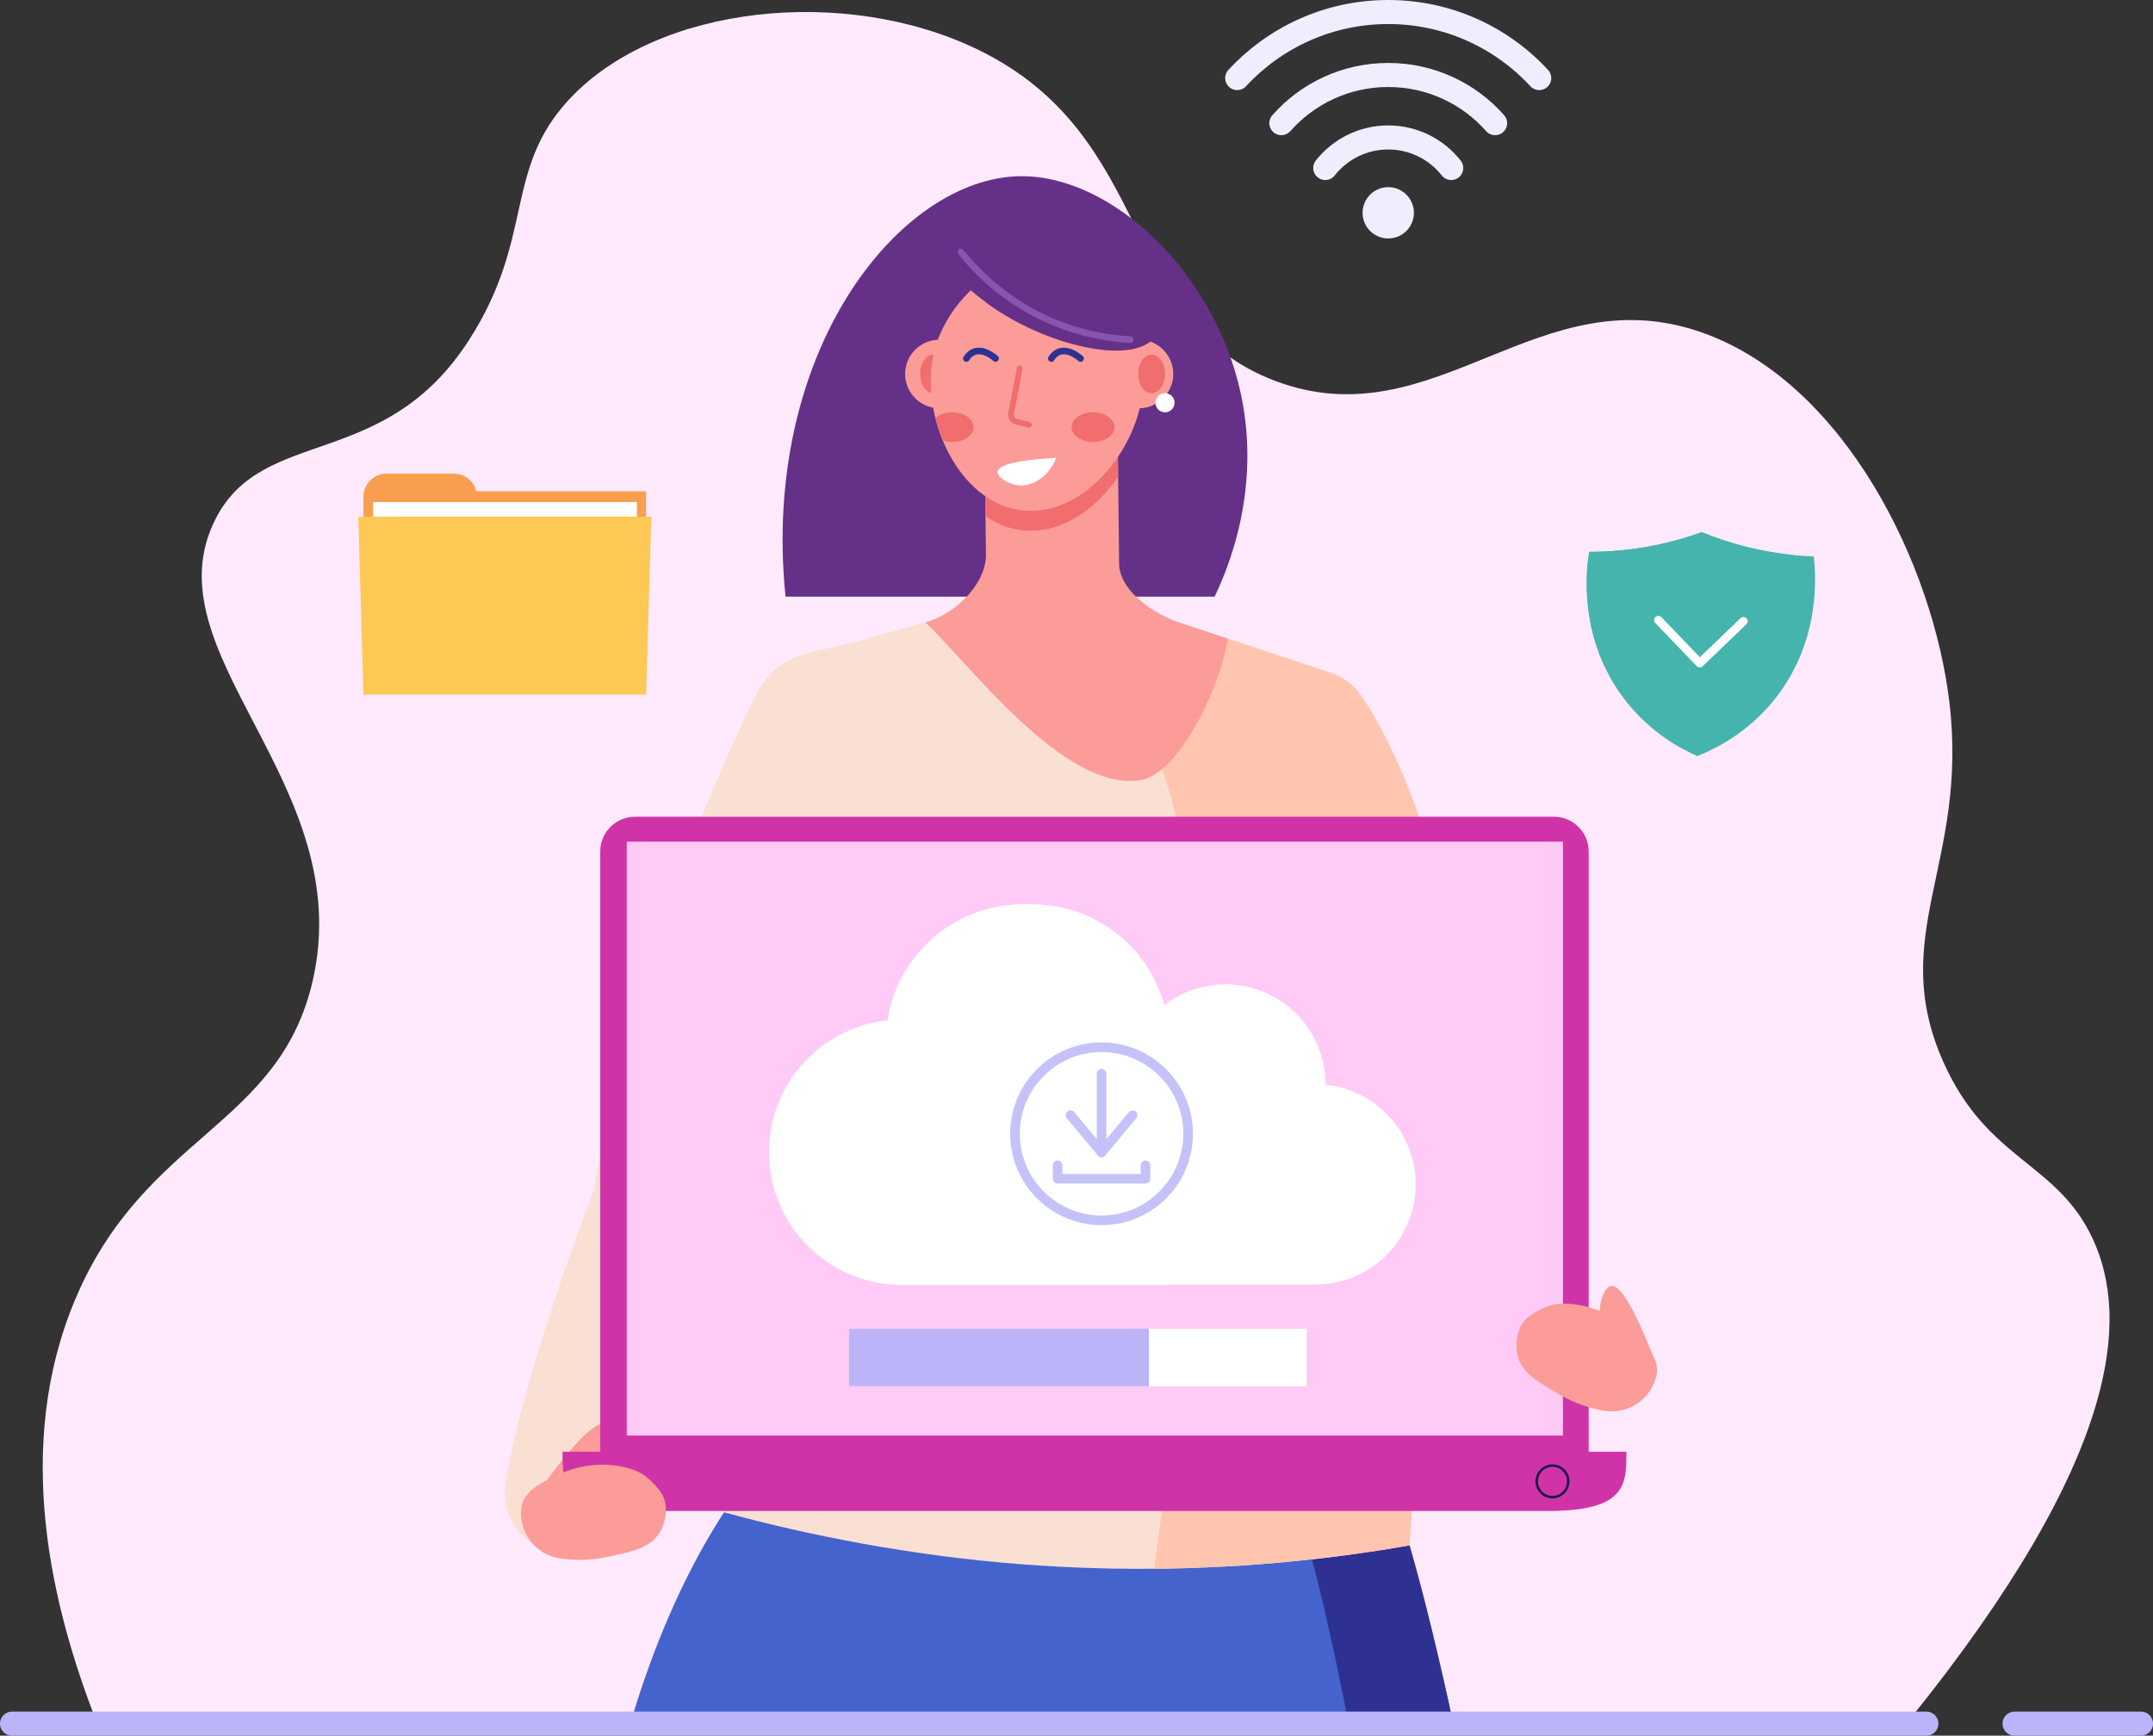 <?xml version="1.0" encoding="UTF-8"?><svg id="Layer_2" xmlns="http://www.w3.org/2000/svg" viewBox="0 0 993.45 800.96"><rect x="0" y="0" width="993.45" height="800.96" fill="#333333" stroke="none"/><defs><style>.cls-1{stroke:#2e3192;}.cls-1,.cls-2{stroke-width:3.05px;}.cls-1,.cls-2,.cls-3,.cls-4,.cls-5,.cls-6,.cls-7,.cls-8{fill:none;}.cls-1,.cls-2,.cls-3,.cls-5,.cls-6,.cls-7,.cls-8{stroke-linecap:round;}.cls-1,.cls-2,.cls-4,.cls-5,.cls-8{stroke-miterlimit:10;}.cls-2{stroke:#8754af;}.cls-9{fill:#f89f4f;}.cls-10{fill:#f9e0d2;}.cls-11{fill:#f26d6d;}.cls-12{fill:#fdc854;}.cls-13{fill:#fff;}.cls-14{fill:#ffe9fc;}.cls-15{fill:#ffcaf5;}.cls-16{fill:#ffc5ae;}.cls-17{fill:#fb9c98;}.cls-18{fill:#efeefe;}.cls-19{fill:#d033a8;}.cls-20{fill:#bbb4f8;}.cls-21{fill:#4463cd;}.cls-22{fill:#653087;}.cls-23{fill:#2e3192;}.cls-24{fill:#45b4ad;}.cls-3{stroke:#efeefe;}.cls-3,.cls-6,.cls-7{stroke-linejoin:round;}.cls-3,.cls-8{stroke-width:11.1px;}.cls-4{stroke:#191245;stroke-width:1.12px;}.cls-5{stroke:#f26d6d;stroke-width:2.65px;}.cls-6{stroke:#c5c2f9;stroke-width:4.44px;}.cls-7{stroke:#fff;stroke-width:3.9px;}.cls-8{stroke:#bbb4f8;}</style></defs><g id="_ÎÓÈ_1"><g><path class="cls-14" d="M880.78,793.97c98.6-122.21,101.45-186.09,85.03-221.94-16.46-35.94-48.79-36.11-69.18-82.15-25.94-58.58,11.72-91.47,2.88-165.74-7.58-63.66-47.94-146.1-112.41-170.06-76.97-28.6-124.56,49.85-198.88,21.62-72.54-27.56-54.03-112.48-136.91-152.77C390.22-6.76,303.28,2,262.51,45.99c-30.22,32.6-15.62,63.58-46.12,110.97-39,60.62-94.64,39.49-116.74,82.15-32.16,62.1,65.52,121.98,44.68,213.3-15.45,67.7-77.4,70.98-109.53,147-28.88,68.32-11.12,142.02,10.09,196,278.63-.48,557.26-.96,835.89-1.44Z"/><path class="cls-22" d="M560.44,275.33c5.46-11.27,21.79-48.4,12.15-93.43-12.07-56.39-59.71-101.14-101.86-100.58-55.75,.73-119.73,80.97-108.27,194.02h197.99Z"/><circle class="cls-17" cx="433.46" cy="172.55" r="15.82" transform="translate(-27.48 244.63) rotate(-30.59)"/><path class="cls-11" d="M424.58,173.31c-.29-4.9,2.24-9.21,5.65-9.63,3.41-.42,6.41,3.21,6.7,8.11,.29,4.9-2.24,9.21-5.65,9.63-3.41,.42-6.41-3.21-6.7-8.11Z"/><path class="cls-21" d="M670.36,794.39c-4.72-22.05-13.77-61.19-21.31-85.58-2.17-7.03-19.73-71.85-25.89-72.04-.01,0-135.95-4.29-135.95-4.29-2.27,53.97-4.54,107.94-6.8,161.92h189.96Z"/><path class="cls-23" d="M605.69,720.8c5.42,20.27,11.62,49.36,16.43,73.59h48.24c-4.72-22.05-13.77-61.19-21.31-85.58-2.17-7.03-19.73-71.85-25.89-72.04-.01,0-135.95-4.29-135.95-4.29-.02,.53-.04,1.05-.07,1.58,39.8,1.45,92.66,3.39,92.67,3.39,6.16,.23,23.72,75.22,25.89,83.36Z"/><path class="cls-21" d="M508.13,794.39c5.46-32.61,9.67-72.65,10.41-120.22l-172.73,7.63s-32.15,36.36-54.67,112.6h217Z"/><path class="cls-10" d="M395.47,296.02l-22.48,5.25c-10.4,2.43-19.17,9.37-23.89,18.95-17.17,34.81-58.1,125.44-75.27,229.77,0,0-31.59,80.36-40.54,134.44-2.41,14.58,6.97,28.51,21.37,31.84l1.91,.44,20.8-28.5,74.38-123.69,43.71-268.51Z"/><path class="cls-16" d="M590.85,335.81s7.42,176.85,25.47,265.11c0,0-125.99,41.32,107.45,50.06,18.38,.69,33.65-14.05,33.65-32.44h0c-71.2-21.64,13.53-33.54-57.68-55.19-19.69-65.42-28.09-175.4-70.32-240.31l-38.58,12.76Z"/><path class="cls-10" d="M650.33,713.17c6.33-81.37,6.66-176.63-6.61-281.85-3.75-29.75-8.33-58.27-13.51-85.5-3.77-19.79-17.96-35.98-37.09-42.3-34.23-11.32-68.46-22.63-102.69-33.95l-109.68,30.55c-13.8,59.47-26.12,127.04-34.2,201.69-7.75,71.6-12.94,137.05-12.48,196.06,37.48,10.28,86.2,20.21,139.29,24.15,70.22,5.21,130.69-.74,176.95-8.85Z"/><path class="cls-16" d="M650.33,713.17c6.33-81.37,6.66-176.63-6.61-281.85-4.81-38.14,3.33-78.36-14.31-108.27l-.06-.1c-3.48-5.92-8.95-10.41-15.47-12.57-25.21-8.33-50.42-16.67-75.63-25-16.89,12.88-22.84,30.5-9.12,54.56,40.3,70.7,19.02,273.23,3.42,383.99,45.29-.4,85.09-5.03,117.77-10.75Z"/><path class="cls-17" d="M454.94,257.03l-.64-61.76,61.33-2.98,.78,68.98c1.37,12.49,16.59,22.36,28.52,26.31l21.55,7.13c-2.26,19.08-21.75,62.55-40.41,65.37-35.36,5.34-79.15-54.38-99.1-72.83h0c13.16-3.67,27.13-16.57,27.97-30.21Z"/><path class="cls-11" d="M515.95,219.87l-.31-27.58-61.33,2.98,.44,42.93c5.06,3.49,10.74,5.81,16.95,6.51,17.24,1.93,33.71-9.16,44.25-24.84Z"/><path class="cls-17" d="M453.69,129.11c-2.21,1.6-18.98,14.11-23.2,35.75-5.6,28.74,12.15,67.44,41.2,70.7,27.79,3.12,53.57-27.6,55.79-56.83,1.97-25.9-14.16-56.04-37.85-60.47-16.65-3.11-31.38,7.55-35.94,10.84Z"/><path class="cls-13" d="M460.36,217.64c-.33,2.53,4.56,5.48,8.57,6.2,7.01,1.26,14.97-3.65,18.5-12.6-21.36,1.25-26.75,3.93-27.07,6.4Z"/><path class="cls-5" d="M470.48,169.88c-.15,1.65-2.69,14.58-3.91,20.72-.36,1.81,.76,3.57,2.55,4.02l5.7,1.43"/><path class="cls-11" d="M514.28,197.11c0-3.77-4.43-6.83-9.91-6.83s-9.91,3.06-9.91,6.83,4.43,6.83,9.91,6.83,9.91-3.06,9.91-6.83Z"/><path class="cls-11" d="M439.38,190.28c-3.15,0-5.95,1.02-7.77,2.6,.88,3.53,2.02,7,3.4,10.35,1.32,.45,2.8,.71,4.36,.71,5.47,0,9.91-3.06,9.91-6.83s-4.43-6.83-9.91-6.83Z"/><path class="cls-1" d="M459.39,165.44s-8.39-7.83-13.48,0"/><path class="cls-1" d="M498.6,165.44s-8.39-7.83-13.48,0"/><circle class="cls-17" cx="525.53" cy="172.55" r="15.82" transform="translate(148.91 577.66) rotate(-65.26)"/><path class="cls-11" d="M537.54,173.31c.29-4.9-2.24-9.21-5.65-9.63-3.41-.42-6.41,3.21-6.7,8.11-.29,4.9,2.24,9.21,5.65,9.63,3.41,.42,6.41-3.21,6.7-8.11Z"/><path class="cls-13" d="M541.97,185.86c0-2.44-1.98-4.41-4.41-4.41s-4.41,1.98-4.41,4.41,1.98,4.41,4.41,4.41,4.41-1.98,4.41-4.41Z"/><path class="cls-22" d="M427.36,101.77c-5.38,13.52,25.56,36.34,28.61,38.56,26.36,19.14,66.99,28.8,77.13,14.93,7.45-10.2-2.56-31.75-14.1-43.95-28.05-29.68-85.3-25.47-91.64-9.54Z"/><path class="cls-2" d="M443.37,116.28c6.13,7.71,18.56,21.18,38.72,30.58,15.9,7.41,30.33,9.36,39.46,9.86"/><line class="cls-8" x1="5.55" y1="795.41" x2="888.88" y2="795.41"/><line class="cls-8" x1="929.58" y1="795.41" x2="987.9" y2="795.41"/><path class="cls-17" d="M251.83,683.71c17.69-23.86,24.43-27.71,27.21-26.33,3.82,1.9,4.37,15.85-4.46,23.73-6.18,5.52-15.3,6.58-22.75,2.6Z"/><path class="cls-17" d="M762.82,625.92c-10.91-27.62-16.43-33.08-19.47-32.47-4.18,.84-8.32,14.18-1.83,24.08,4.55,6.93,13.08,10.31,21.3,8.4Z"/><g><path class="cls-19" d="M293,376.91h424.03c8.85,0,16.03,7.18,16.03,16.03v287.63H276.97V392.94c0-8.85,7.18-16.03,16.03-16.03Z"/><rect class="cls-15" x="289.22" y="388.41" width="431.97" height="274.06"/><path class="cls-19" d="M483.97,669.93h-224.39c0,15.1,0,27.34,36.23,27.34h418.44c36.23,0,36.23-12.24,36.23-27.34H483.97Z"/><circle class="cls-4" cx="716.36" cy="683.6" r="7.28" transform="translate(-273.56 706.77) rotate(-45)"/></g><path class="cls-17" d="M240.52,695.96c-1.22,11.29,6.68,21.58,17.92,23.22,6.18,.9,13.45,1.04,21.28-.62,11.42-2.42,20.24-3.96,24.73-11.48,2.72-4.57,4.01-11.54,1.42-16.77-1.51-3.06-5.2-6.91-8.74-9.59h-.01c-4.55-3.46-21.33-8.58-38.89-.46-7.34,3.39-16.81,7.47-17.7,15.71Z"/><path class="cls-17" d="M764.36,634.53c-2.36,11.11-13.07,18.43-24.26,16.48-6.15-1.07-13.11-3.21-20.02-7.22-10.1-5.85-18-10.07-19.92-18.61-1.16-5.19-.21-12.22,3.88-16.38,2.39-2.43,7.09-4.94,11.29-6.39h.02c5.4-1.86,22.94-1.5,37.09,11.68,5.92,5.51,13.65,12.33,11.93,20.44Z"/><g><rect class="cls-9" x="183.1" y="226.71" width="115.04" height="13.27"/><path class="cls-9" d="M178.36,218.58h31.07c5.88,0,10.65,4.77,10.65,10.65v9.22h-52.37v-9.22c0-5.88,4.77-10.65,10.65-10.65Z"/><rect class="cls-13" x="172.15" y="231.69" width="121.74" height="6.77"/><polygon class="cls-12" points="298.13 320.54 167.71 320.54 165.32 238.45 300.52 238.45 298.13 320.54"/></g><g><g><path class="cls-3" d="M669.63,77.53c-6.78-8.59-17.27-14.1-29.06-14.1s-22.28,5.51-29.06,14.1"/><path class="cls-3" d="M689.89,56.83c-12.06-13.63-29.69-22.23-49.32-22.23s-37.26,8.59-49.32,22.23"/><path class="cls-3" d="M710.24,36.03c-17.33-18.74-42.13-30.48-69.68-30.48s-52.34,11.74-69.68,30.48"/></g><circle class="cls-18" cx="640.57" cy="98.23" r="11.84" transform="translate(-7.46 103.88) rotate(-9.22)"/></g><path class="cls-13" d="M611.65,500.57v-.11c0-25.52-20.69-46.21-46.21-46.21h0c-10.6,0-20.37,3.57-28.17,9.58-7.34-26.82-31.88-46.52-61.03-46.52h-4.2c-31.63,0-57.83,23.2-62.53,53.52-30.73,3.28-54.67,29.29-54.67,60.89h0c0,33.82,27.42,61.24,61.24,61.24h123.24v-.19h67.7c25.52,0,46.21-20.69,46.21-46.21h0c0-23.96-18.23-43.66-41.58-45.98Z"/><g><rect class="cls-13" x="391.73" y="613.2" width="211.21" height="26.51"/><rect class="cls-20" x="391.73" y="613.2" width="138.41" height="26.51"/></g><g><polyline class="cls-6" points="522.61 514.62 508.29 531.8 508.29 495.54"/><line class="cls-6" x1="493.97" y1="514.62" x2="508.29" y2="531.8"/></g><polyline class="cls-6" points="488 537.77 488 543.97 528.57 543.97 528.57 537.77"/><circle class="cls-6" cx="508.29" cy="523.21" r="39.94"/><path class="cls-24" d="M836.75,256.79c-8.58-.34-18.95-1.48-30.44-4.32-7.98-1.97-15.04-4.41-21.08-6.88-6.14,2.22-13.29,4.36-21.35,6.01-11.59,2.36-22,3.07-30.59,3.06-1.12,6.91-5.33,37.53,14.52,65.52,12.07,17.01,27.48,25.23,35.36,28.75,8.02-3.19,23.76-10.77,36.52-27.27,20.98-27.14,18.05-57.91,17.21-64.86"/><path class="cls-24" d="M827.55,256.14c-6.45-.65-13.6-1.78-21.24-3.67-7.98-1.97-15.04-4.41-21.08-6.88-6.14,2.22-13.29,4.36-21.35,6.01-11.59,2.36-22,3.07-30.59,3.06-1.12,6.91-5.33,37.53,14.52,65.52,8.14,11.48,17.8,18.95,25.64,23.68,8.04-3.2,23.74-10.78,36.47-27.25,17.96-23.23,18.4-49.12,17.62-60.46Z"/><polyline class="cls-7" points="765.21 286.15 784.3 306.04 804.46 286.7"/></g></g></svg>